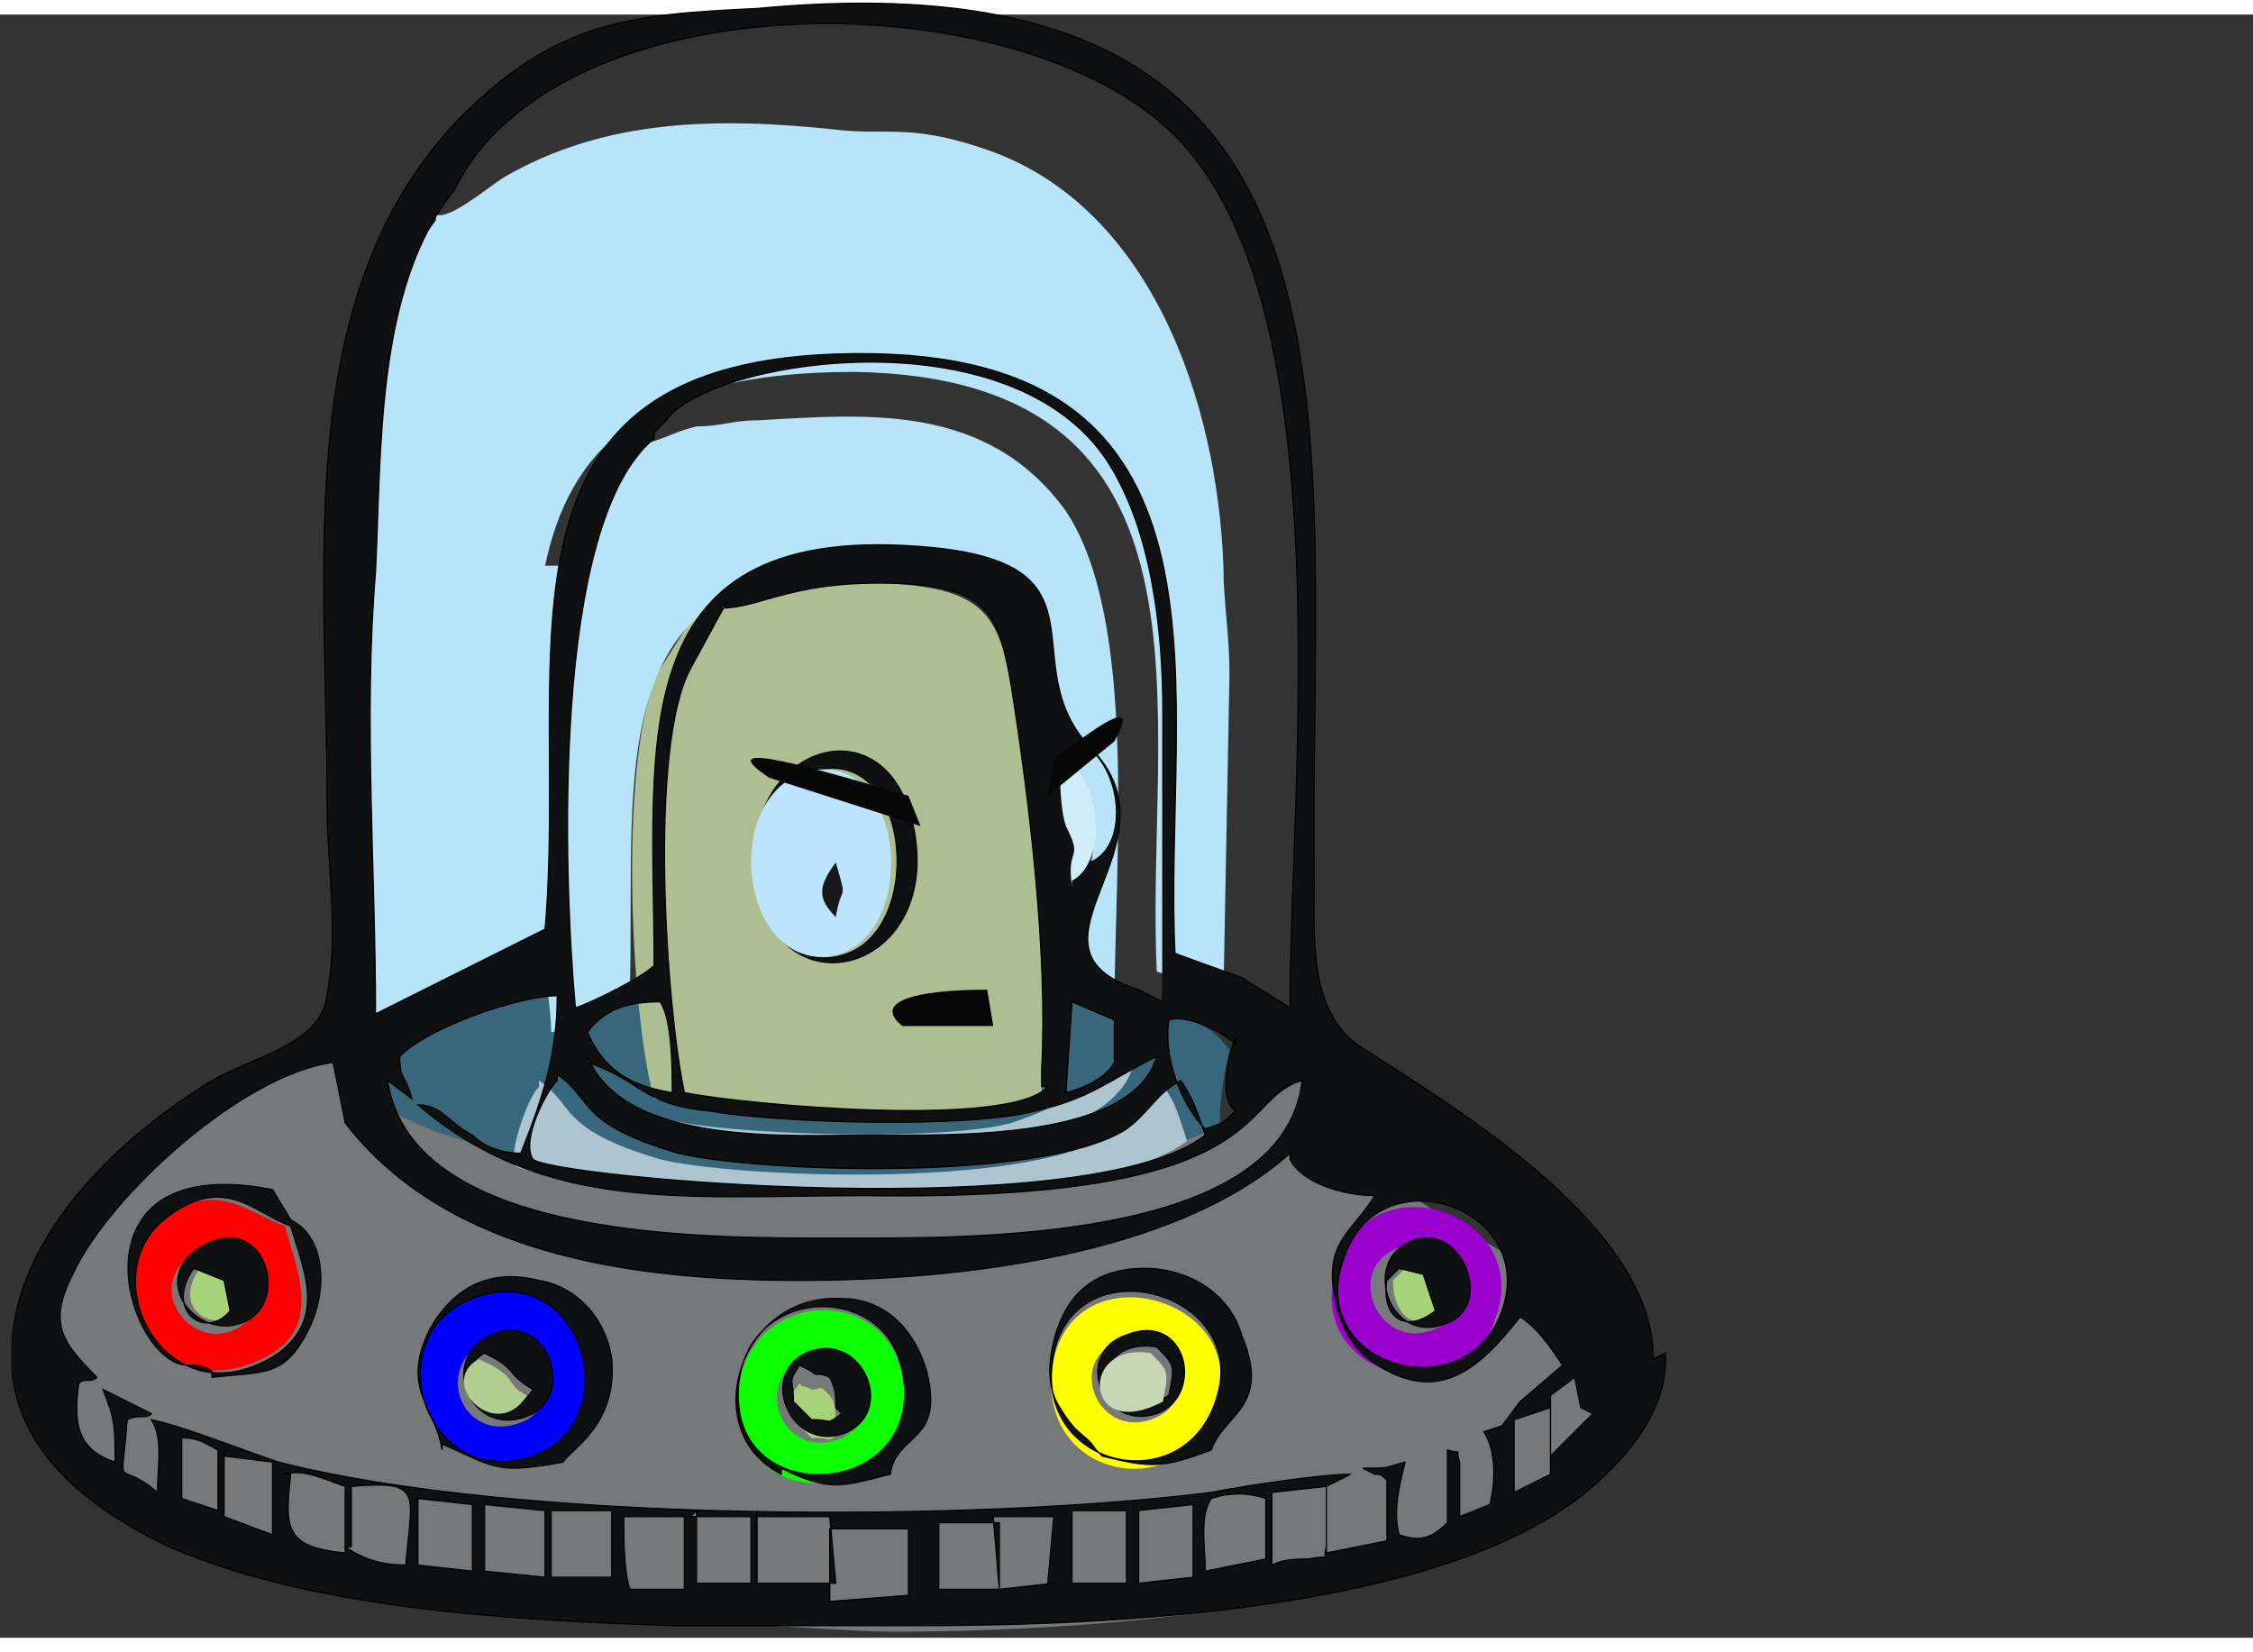 <?xml version="1.0" encoding="UTF-8"?>
<!DOCTYPE svg PUBLIC "-//W3C//DTD SVG 1.1//EN" "http://www.w3.org/Graphics/SVG/1.1/DTD/svg11.dtd">
<!-- Creator: CorelDRAW X6 -->
<svg xmlns="http://www.w3.org/2000/svg" xml:space="preserve" width="390px" height="286px" version="1.1" style="shape-rendering:geometricPrecision; text-rendering:geometricPrecision; image-rendering:optimizeQuality; fill-rule:evenodd; clip-rule:evenodd"
viewBox="0 0 372 268"
 xmlns:xlink="http://www.w3.org/1999/xlink">
 <rect x="0" y="0" width="372" height="268" fill="#333333" stroke="none"/>
 <defs>
  <style type="text/css">
   <![CDATA[
    .str0 {stroke:black;stroke-width:0.203}
    
    .fil16 {fill:#060606}
    .fil11 {fill:#0F1011}
    .fil17 {fill:#171718}
    .fil0 {fill:#38667A}
    .fil3 {fill:#777879}
    
    .fil4 {fill:#A7D277}
    .fil1 {fill:#ADBE91}
    .fil10 {fill:#ADC5D0}
    .fil15 {fill:#B2CD90}
    .fil2 {fill:#B7E4F9}
    .fil12 {fill:#BCE4FC}
    .fil13 {fill:#C7D6B4}
    .fil14 {fill:#D1ECF9}
    .fil5 {fill:red}
	.fil9 {fill:blue}
    .fil8 {fill:RGB(11, 255, 0)}
    .fil6 {fill:yellow}
	.fil7 {fill:#9900CC}
   ]]>
  </style>
 </defs>
 <g id="Layer_x00">
 <animateTransform attributeName="transform" begin = "0" type="translate-x" values = "-410" dur="1s"/>
 <g id="Layer_x002">
 <animateTransform attributeName="transform" begin = "2;" type="scale" values = "1;.95;1" dur="3s"  repeatCount="indefinite"/>
 <g id="Layer_x0020">
 <animateTransform attributeName="transform" begin = "1;" type="skewX" values = "15;-15;0" dur="1s"/>
 <g id="Layer_x0020_1" transform="translate(0)">
   <animateTransform attributeName="transform" begin = "1;" type="translate-x" values = "-410;90;0" dur="1s"/>
   
  <path class="fil0" d="M64 185c-1,3 -1,2 1,1 4,1 4,4 9,7 3,2 5,4 8,4l0 0c12,4 31,7 53,7 31,0 57,-5 63,-12 3,-1 3,-1 5,-4 -3,-2 -1,-13 0,-17 -2,-3 -6,-6 -10,-5 -10,-4 -33,-7 -60,-7 -18,0 -33,1 -45,3 0,0 0,-1 0,-1 -2,0 -5,1 -9,3 -7,2 -12,4 -12,7 0,0 0,0 0,0 -2,2 -5,4 -6,6 0,4 1,5 1,6 -1,0 -1,1 -1,2 0,1 1,1 2,2 0,0 0,0 0,0z"/>
  <path class="fil1" d="M116 97l-7 11c-7,13 -5,57 -1,71 11,2 60,6 66,-1l-2 0 0 -3c1,-20 -2,-45 -5,-64 -2,-12 -5,-16 -19,-17 -21,-2 -26,4 -34,4z"/>
  <path class="fil2" d="M72 34c-12,15 -12,43 -13,63 -1,24 0,49 0,73l28 -14c0,0 0,0 0,-1l3 0c0,5 1,9 1,13 3,0 10,-5 13,-7 1,-37 -6,-74 46,-69 31,3 13,19 26,33 15,17 -14,34 8,40 0,-25 4,-65 -8,-83 -13,-18 -33,-16 -51,-15 -4,0 -6,1 -10,1 -4,1 -5,2 -9,3l-1 1c0,1 0,1 -1,1 -4,4 -8,10 -10,18l-4 0c4,-19 16,-32 51,-32 63,1 48,57 50,99l11 4 1 -53c0,-7 -1,-12 -1,-18 -1,-27 -12,-60 -40,-69 -12,-4 -16,-2 -24,-3 -19,-2 -38,-2 -55,8 -3,2 -9,7 -11,6z"/>
  <path class="fil3" d="M242 251c7,-2 12,-5 14,-8 4,-3 10,-3 10,-10 0,-1 0,-2 0,-2 -1,-1 -1,-4 -1,-5 8,-19 -51,-29 -49,-55 -11,4 -4,22 -74,21 -23,0 -83,0 -87,-23 -28,4 -87,72 -7,87 3,1 5,1 8,1 4,5 82,10 91,10 46,0 85,-7 96,-16z"/>
  <g id="_586354720">
   <path class="fil4" d="M39 214l-1 -5 -5 -2c-5,7 3,11 6,7z"/>
   <path class="fil4" d="M138 233c0,-2 0,-4 -1,-5 -2,-2 -1,-1 -3,-1 -2,-1 -1,0 -2,-1 -2,3 -2,2 -1,6l3 3c4,0 2,1 5,-1z"/>
   <path class="fil4" d="M238 214c-2,-2 -1,-3 -2,-6l-4 -1 -2 2c0,6 4,9 8,5z"/>
  </g>
  
  <path class="fil5" stroke-width="1" d="M33 204c10,-5 14,9 6,13 -8,4 -16,-8 -6,-13zm14 -4c-6,-2 -11,-8 -21,-1 -12,9 1,33 19,22 8,-5 4,-14 2,-21z">
  	   <animate id="_1" attributeType="XML" attributeName = "fill" begin = "0;_5.end" dur = "1s" values = "rgba(255,0,0,1);rgba(0,0,0,0);rgba(255,0,0,1)"/>
</path>
  <path class="fil9" d="M80 219c9,-4 14,9 7,13 -10,5 -16,-8 -7,-13zm-2 -7c-16,6 -8,32 10,26 16,-6 8,-33 -10,-26z">
  	   <animate id="_2" attributeType="XML" attributeName = "fill" begin = "_1.end" dur = "1s" values = "rgba(0,0,255,1);rgba(0,0,0,0);rgba(0,0,255,1)"/>
	</path>
  <path class="fil8" d="M132 222c9,-5 15,9 7,13 -9,4 -15,-8 -7,-13zm-10 9c2,18 31,14 27,-6 -3,-17 -29,-14 -27,6z">
  	   <animate id="_3" attributeType="XML" attributeName = "fill" begin = "_2.end" dur = "1s" values = "rgba(11, 255, 0,1);rgba(11, 255, 0,0);rgba(11, 255, 0,1)"/>
	</path>
  <path class="fil6" d="M185 219c10,-4 14,10 5,13 -9,3 -14,-10 -5,-13zm16 10c5,-17 -23,-25 -27,-7 -4,20 22,25 27,7z">
  	   <animate id="_4" attributeType="XML" attributeName = "fill" begin = "_3.end" dur = "1s" values = "rgba(255, 234, 0,1);rgba(0,0,0,0);rgba(255, 234, 0,1)"/>
	</path>
  <path class="fil7" d="M230 204c9,-5 15,10 7,13 -9,4 -15,-9 -7,-13zm17 11c6,-17 -20,-26 -26,-9 -7,19 21,26 26,9z">
  	   <animate id="_5" attributeType="XML" attributeName = "fill" begin = "_4.end" dur = "1s" values = "rgba(193, 0, 255,1);rgba(0,0,0,0);rgba(193, 0, 255,1)"/>
	</path>
  
  
  <g id="_750463248">
   <path class="fil10" d="M89 177c-2,2 -5,11 -4,13 2,3 91,11 111,-4 -1,-3 -2,-7 -4,-9 -4,2 -5,5 -9,8 -14,9 -62,7 -74,4 -17,-5 -14,-9 -20,-13z"/>
   <path class="fil10" d="M93 174c6,15 34,13 47,13 12,0 42,1 47,-13 -8,3 -11,6 -20,9 -11,3 -43,2 -54,0 -12,-2 -12,-5 -20,-8z"/>
  </g>
  <path class="fil11 str0" d="M137 250l13 0 0 11 -13 1 0 -12zm-105 -43l5 2 1 5c-4,5 -11,0 -6,-7zm199 0l4 1c1,3 1,3 2,6 -5,4 -9,1 -8,-5l2 -2zm-47 -41l0 7c-1,2 -4,4 -8,5l1 -15 7 3zm17 62c-5,18 -31,12 -27,-7 4,-18 32,-10 27,7zm-123 -16c18,-7 26,20 10,26 -18,6 -26,-20 -10,-26zm44 18c-2,-20 24,-22 27,-6 4,20 -25,23 -27,6zm126 -16c-6,17 -33,9 -26,-9 6,-17 32,-8 26,9zm-114 -89c16,-5 19,25 6,30 -16,6 -21,-25 -6,-30zm-86 75c2,7 6,15 -2,21 -18,12 -31,-12 -19,-22 10,-8 15,-1 21,1zm145 28c-13,7 -14,-10 -2,-8 3,3 3,3 2,8zm-105 -1c-5,8 -15,-2 -8,-6 6,3 3,3 8,6zm51 4c-3,2 -1,1 -5,1l-3 -3c0,-4 -1,-3 1,-6 2,1 0,0 2,1 1,1 1,0 3,1 1,2 1,3 1,5zm74 -42c2,4 9,6 14,6 -3,5 -7,7 -7,13 0,5 2,11 6,14 11,8 18,2 25,-7 3,2 5,5 7,8l-7 6 -3 4 -3 1c2,3 2,8 1,12l-5 2 0 -9c-1,-3 1,-1 -2,-2l0 12c-3,3 -5,3 -8,2 -1,-4 0,-8 1,-12 -4,1 -2,1 -7,1l2 1c1,0 1,0 2,1l0 10 -10 2 0 -11 4 -2c-5,0 -18,2 -23,3 -40,5 -115,5 -154,-5 -6,-2 -16,-6 -21,-7 2,3 1,8 1,12 -7,-6 -6,1 -5,-12 2,-1 3,0 4,-1l-8 -4c2,5 2,6 2,12 -6,-2 -7,-6 -6,-13 1,-1 2,0 3,-1 -6,-6 -8,-9 -4,-17 6,-13 28,-33 43,-35l2 10c17,22 48,26 75,26 26,0 62,-4 81,-21zm-94 -91c7,0 12,-5 31,-4 13,1 15,5 17,17 3,19 6,44 5,63l0 3 1 0c-6,7 -50,3 -60,1 -3,-14 -6,-57 1,-70l6 -11zm141 127l1 5 2 1 -7 7 0 -10 4 -3zm-56 -56c-1,2 -3,10 0,12 -2,2 -2,2 -5,3 -4,-4 -7,-12 -6,-18 3,-1 9,2 11,4zm-170 34c-10,5 -2,16 6,13 8,-3 4,-18 -6,-13zm152 15c-9,3 -4,16 5,13 8,-3 5,-17 -5,-13zm-53 3c-8,4 -2,17 7,13 8,-4 2,-17 -7,-13zm-52 -3c-9,4 -3,18 7,13 7,-4 2,-17 -7,-13zm151 -15c-7,4 -2,17 7,13 8,-3 2,-18 -7,-13zm-197 22c9,-1 12,0 16,-8 3,-6 3,-15 -3,-18l-3 -5c-31,-6 -26,22 -17,28 3,2 4,0 7,2zm90 -81c4,21 30,14 26,-9 -4,-23 -30,-14 -26,9zm4 96c8,4 10,3 18,1 1,-7 9,-5 6,-17 -2,-7 -7,-12 -14,-12 -17,-1 -24,22 -10,29zm-56 -4c9,4 9,5 20,3 1,-2 9,-6 8,-17 -1,-7 -6,-12 -12,-13 -8,-2 -14,1 -18,8 -5,10 1,13 2,20zm109 2c8,2 10,2 18,-1 2,-6 10,-7 5,-19 -2,-7 -9,-11 -16,-11 -8,0 -13,4 -15,12 -1,4 -1,8 1,11 3,5 4,4 6,7zm93 -17l0 1c0,7 -4,14 -12,21 -24,21 -81,23 -112,23l-40 0c-29,-1 -60,-3 -83,-13 -17,-8 -25,-18 -26,-29l0 -5c1,-16 15,-32 33,-43 7,-4 18,-6 19,-14 2,-11 0,-21 0,-32 0,-40 -6,-84 22,-113 16,-16 28,-17 49,-18 106,-10 91,68 92,144 0,9 -1,21 7,27 17,11 49,30 49,52zm-150 27l12 0 1 11 -13 0 0 -12zm-11 0l10 0 0 11 -9 0 0 -12zm41 12l0 -11 10 0 0 11 -9 0zm-52 -12l10 0 0 12 -9 0c-1,-3 -1,-8 -1,-11zm85 -1l9 -1 0 12 -9 1 0 -11zm-2 12l-9 0 0 -12 9 0 0 12zm-95 -12l10 0 0 11 -10 0 0 -11zm-11 -1l10 1 0 11 -10 -1 0 -11zm119 11c0,-4 -1,-9 1,-12 3,-1 6,-1 9,0l0 10 -10 2zm-130 -12l9 1 0 11 -9 -1 0 -11zm105 14l-9 1 -1 -12 10 0 -1 11zm36 -4l0 -11 9 -1 0 10c-1,3 2,1 -3,2 -2,0 -4,0 -6,1zm-152 -2l0 -10c12,-1 10,1 9,13 -4,0 -7,-1 -10,-3zm-11 -12c3,-1 7,1 10,2l0 11c-10,-1 -10,-4 -9,-13zm-10 -3l8 1 0 12 -8 -3 0 -11zm-7 -3c3,0 4,1 6,2l0 10 -6 -2 0 -11zm220 -3l6 -2 0 11 -6 3 0 -12zm-158 -57c6,4 3,8 20,13 12,3 60,5 74,-4 4,-3 5,-6 9,-8 2,3 3,6 4,9 -19,15 -108,7 -111,4 -2,-3 2,-11 4,-13zm5 -2c9,3 9,7 20,8 11,2 43,3 54,0 9,-2 12,-5 20,-9 -4,14 -34,13 -47,13 -13,0 -41,2 -47,-13zm-28 7c21,18 44,15 74,15 68,1 61,-16 72,-19 -3,27 -56,26 -76,26 -20,0 -71,1 -75,-26l4 3c-1,-4 -2,-3 -2,-7 5,-5 20,-10 26,-10 0,9 -2,16 -6,26 -3,0 -6,-1 -8,-3 -4,-2 -5,-5 -9,-5zm28 -12c3,-4 7,-5 12,-5 2,3 2,11 2,15 -6,-1 -11,-3 -14,-10zm83 -27c-1,-7 2,-3 -1,-10 -1,-3 -2,-7 -1,-11 7,3 9,17 2,20zm-72 -72l1 -1 1 -1c7,-10 57,-18 73,7 7,11 9,27 9,41l0 48 -4 -2c-22,-7 8,-24 -8,-40 -13,-14 4,-30 -26,-33 -52,-5 -46,32 -46,69 -2,2 -10,6 -13,7 -2,-22 -4,-80 13,-94zm-33 -40c17,-35 93,-35 119,-9 28,28 19,107 19,144l-8 -5 -11 -4c-2,-42 13,-98 -50,-99 -67,-1 -50,49 -54,95l-28 14c0,-24 -2,-49 0,-73 1,-20 0,-47 13,-63z"/>
  <path class="fil12" d="M133 125c-15,5 -10,35 6,30 13,-5 10,-34 -6,-30z"/>
  <path class="fil13" d="M192 229c1,-5 1,-5 -2,-8 -12,-2 -11,15 2,8z"/>
  <path class="fil14" d="M177 143c6,-3 5,-18 -2,-20 0,3 0,8 1,11 3,6 0,3 1,10z"/>
  <path class="fil15" d="M87 228c-4,-2 -1,-3 -8,-6 -7,4 3,14 8,6z"/>
  <path class="fil16" d="M163 161c-12,0 -19,2 -14,6l15 0 -1 -6z">
	<animate attributeName = "d" begin = "0s" end = "minsk.mouseout" dur = ".41s" repeatCount="indefinite"
							values = "
									M163 161c-12,0 -19,2 -14,6l15 0 -1 -6z;
									M164 162c-12,1 -29,-1 -14,10l15 3 -10 -6z;
									M163 161c-12,0 -19,2 -14,6l15 0 -1 -6z;
									M162 160c-12,1 -10,0 -14,10l15 3 0 -6z;
									M163 161c-12,0 -19,2 -14,6l15 0 -1 -6z"
									
	/>
  </path>	
  <path class="fil16" d="M150 129c-20,-6 -32,-9 -23,-3l25 8 -2 -5z">
	<animate attributeName = "d" begin = "0s" end = "minsk.mouseout" dur = "2s" repeatCount="indefinite"
							values = "
									M150 129c-20,-6 -32,-9 -23,-3l25 8 -2 -5z;
									M150 119c-20,-6 -32,-9 -23,-3l25 8 -2 -5z;
									M150 129c-20,-6 -32,-9 -23,-3l25 8 -2 -5z;
									M150 129c-20,-6 -32,-9 -23,-3l25 8 -2 -5z;
									M150 129c-20,-6 -32,-9 -23,-3l25 8 -2 -5z;
									M150 122c-20,-6 -32,-9 -23,-3l25 8 -2 -5z;
									M150 129c-20,-6 -32,-9 -23,-3l25 8 -2 -5z;
									M150 129c-20,-6 -32,-9 -23,-3l25 8 -2 -5z"
									
	/>
  </path>	
  <path class="fil16" d="M174 123c9,-7 14,-10 10,-3l-11 9 1 -6z">
	<animate attributeName = "d" begin = "0s" end = "minsk.mouseout" dur = "2s" repeatCount="indefinite"
							values = "
									M174 123c9,-7 14,-10 10,-3l-11 9 1 -6z;
									M174 113c9,-7 14,-10 10,-3l-11 9 1 -6z;
									M174 123c9,-7 14,-10 10,-3l-11 9 1 -6z;
									M174 123c9,-7 14,-10 10,-3l-11 9 1 -6z;
									M174 123c9,-7 14,-10 10,-3l-11 9 1 -6z;
									M174 117c9,-7 14,-10 10,-3l-11 9 1 -6z;
									M174 123c9,-7 14,-10 10,-3l-11 9 1 -6z;
									M174 123c9,-7 14,-10 10,-3l-11 9 1 -6z"
									
	/>
  </path>
  <path class="fil17" d="M138 149c1,-6 2,-2 0,-9 -3,4 -3,6 0,9z"/>
 </g>
</g>
</g>
</g>
</svg>
